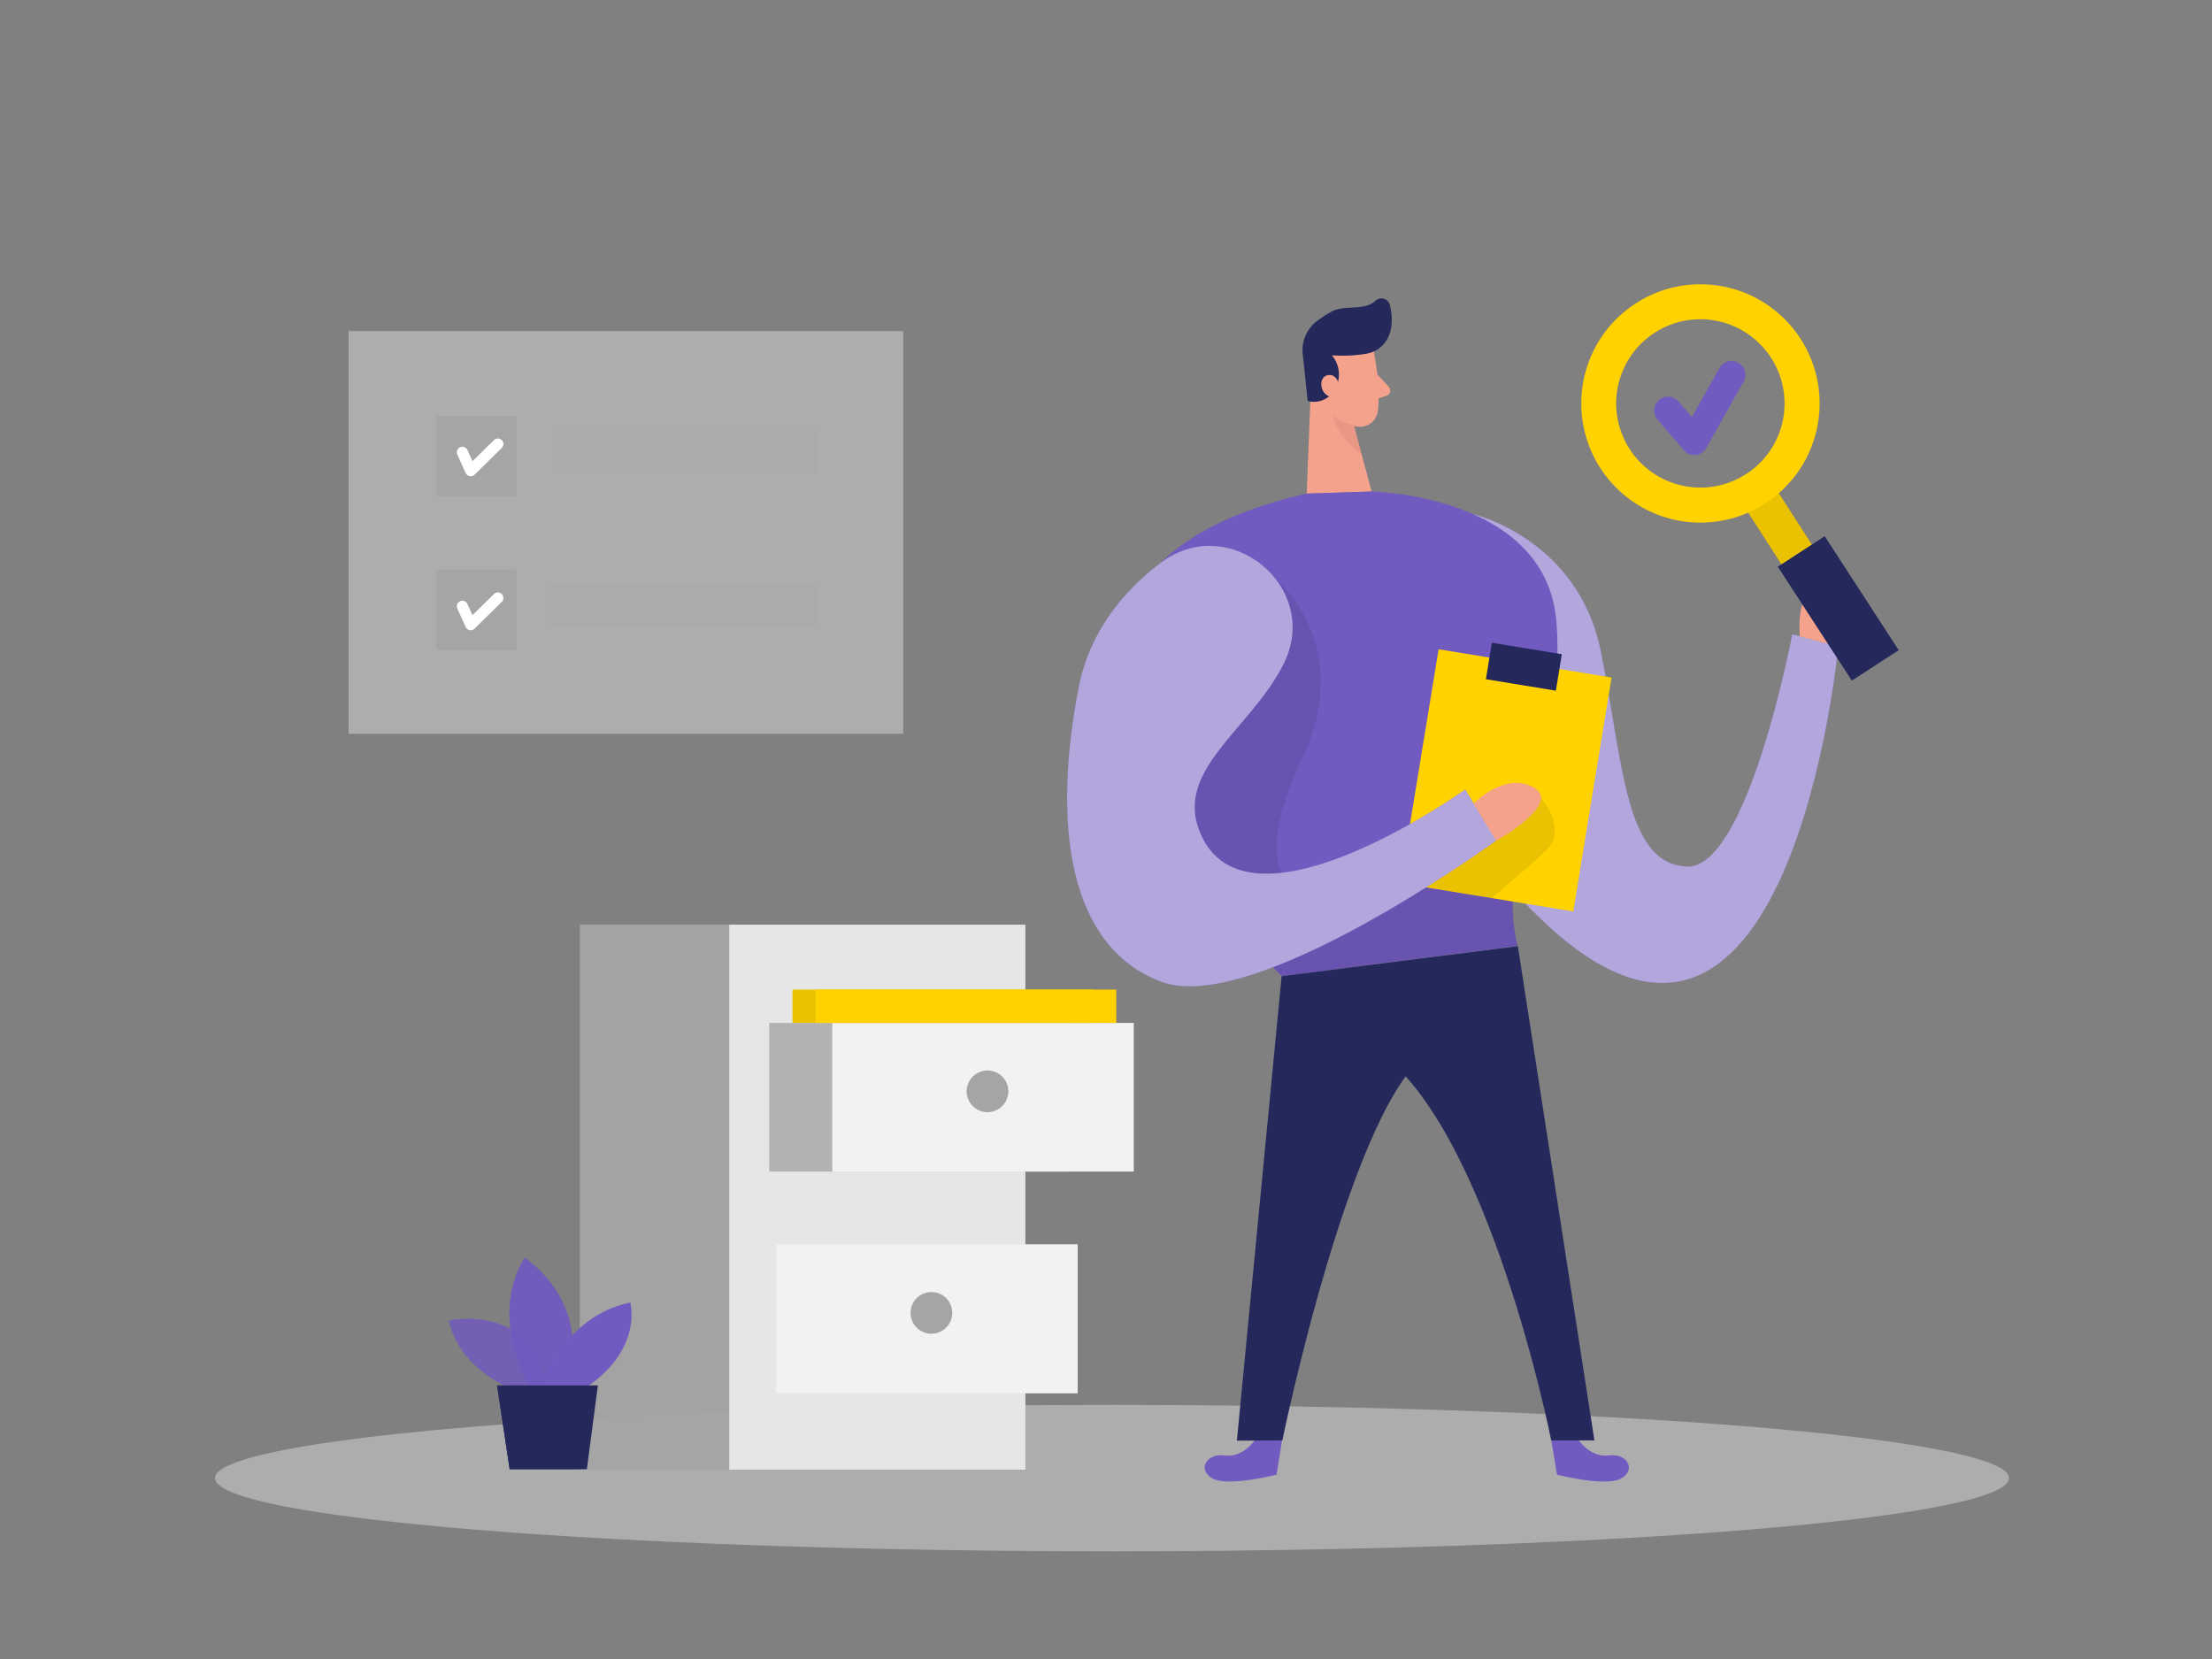 <svg id="Layer_1" data-name="Layer 1" xmlns="http://www.w3.org/2000/svg" viewBox="0 0 400 300"><rect x="0" y="0" width="400" height="300" fill="#808080" stroke="none"/><rect x="63.04" y="59.87" width="100.3" height="72.83" fill="#e6e6e6" opacity="0.44"/><ellipse cx="201.09" cy="267.29" rx="162.21" ry="13.24" fill="#e6e6e6" opacity="0.45"/><rect x="104.88" y="167.21" width="61.86" height="98.55" fill="#a5a5a5" opacity="0.79"/><rect x="131.88" y="167.21" width="53.51" height="98.55" fill="#e6e6e6"/><rect x="140.35" y="225.04" width="54.52" height="26.88" fill="#f2f2f2"/><circle cx="168.43" cy="237.41" r="3.77" fill="#a5a5a5"/><path d="M94.51,251.87s-10.94-2.94-13.36-13.1c0,0,16.92-3.5,17.47,14Z" fill="#715ac0" opacity="0.58"/><path d="M95.84,250.78s-7.68-12-1-23.35c0,0,12.91,8.12,7.25,23.35Z" fill="#715ac0" opacity="0.73"/><path d="M97.81,250.78s4-12.77,16.17-15.23c0,0,2.32,8.27-7.83,15.23Z" fill="#715ac0"/><polygon points="89.89 250.53 92.16 265.67 106.12 265.67 108.11 250.53 89.89 250.53" fill="#24285b"/><rect x="104.88" y="167.21" width="61.86" height="98.55" fill="#a5a5a5" opacity="0.79"/><rect x="131.88" y="167.21" width="53.51" height="98.55" fill="#e6e6e6"/><rect x="140.35" y="225.04" width="54.52" height="26.88" fill="#f2f2f2"/><circle cx="168.43" cy="237.41" r="3.77" fill="#a5a5a5"/><rect x="139.1" y="184.98" width="54.52" height="26.88" fill="#a5a5a5" opacity="0.79"/><rect x="150.5" y="184.98" width="54.52" height="26.88" fill="#f2f2f2"/><circle cx="178.57" cy="197.35" r="3.77" fill="#a5a5a5"/><path d="M94.51,251.87s-10.94-2.94-13.36-13.1c0,0,16.92-3.5,17.47,14Z" fill="#715ac0" opacity="0.58"/><path d="M95.84,250.78s-7.68-12-1-23.35c0,0,12.91,8.12,7.25,23.35Z" fill="#715ac0" opacity="0.73"/><path d="M97.81,250.78s4-12.77,16.17-15.23c0,0,2.32,8.27-7.83,15.23Z" fill="#715ac0"/><polygon points="89.89 250.53 92.16 265.67 106.12 265.67 108.11 250.53 89.89 250.53" fill="#24285b"/><path d="M285.32,260.19s2.15,3.46,5.59,3,5,2.68,2.18,4.19-11.53-.71-11.53-.71l-1.05-6.26Z" fill="#715ac0"/><path d="M227.08,260.19s-2.15,3.46-5.59,3-5,2.68-2.18,4.19,11.53-.71,11.53-.71l1-6.26Z" fill="#715ac0"/><path d="M266.48,93s18.92,4.42,23,24.79,4.35,38.29,15.46,38.91,19.15-42,19.15-42l8.33,2.16s-8.63,92.63-53.71,49.4S266.48,93,266.48,93Z" fill="#715ac0"/><path d="M266.48,93s18.92,4.42,23,24.79,4.35,38.29,15.46,38.91,19.15-42,19.15-42l8.33,2.16s-8.63,92.63-53.71,49.4S266.48,93,266.48,93Z" fill="#fff" opacity="0.46"/><rect x="143.31" y="178.95" width="54.37" height="6.03" fill="#ffd200"/><rect x="143.31" y="178.95" width="54.37" height="6.03" opacity="0.08"/><path d="M248.42,63.58s1.32,6.36.74,10.76a3.25,3.25,0,0,1-3.67,2.8c-2.22-.32-5.11-1.4-6.23-4.72l-2.6-5.4a5.83,5.83,0,0,1,1.82-6.48C241.8,57.49,247.81,59.67,248.42,63.58Z" fill="#f4a28c"/><rect x="147.48" y="178.95" width="54.37" height="6.03" fill="#ffd200"/><polygon points="237.13 68 236.29 89.26 248.03 88.88 243.93 73.57 237.13 68" fill="#f4a28c"/><path d="M246.85,64a26.22,26.22,0,0,1-6,.25,5.41,5.41,0,0,1,.7,5.9,4.4,4.4,0,0,1-5.08,2.37l-.87-8.29A6.62,6.62,0,0,1,238.23,58a22.39,22.39,0,0,1,2.61-1.68c2.27-1.24,5.95-.06,7.89-1.93a1.57,1.57,0,0,1,2.59.73c.67,2.47.69,6.49-2.55,8.27A5.94,5.94,0,0,1,246.85,64Z" fill="#24285b"/><path d="M242.22,69.91s-.34-2.47-2.18-2.06-1.37,4,1.2,4Z" fill="#f4a28c"/><path d="M249,67.63l2.09,2.27a1,1,0,0,1-.45,1.7l-2.41.75Z" fill="#f4a28c"/><path d="M245,76.88a7.7,7.7,0,0,1-4-1.8s.63,3.84,5.32,7.15Z" fill="#ce8172" opacity="0.31"/><path d="M236.29,89.26,248,88.88s31.48.5,33.44,23.44-11.47,40.84-7,58.74l-42.71,5.46S161.74,106.17,236.29,89.26Z" fill="#715ac0"/><path d="M230.69,104.74s14.45,11.57,4.84,32.3-3.68,27.32,10.72,23.49,20.23-19.41,20.23-19.41L273.56,163a29.19,29.19,0,0,0,.91,8l-42.71,5.46-1.55-1.62-19.34-27.2Z" opacity="0.08"/><rect x="256.48" y="119.68" width="31.69" height="42.86" transform="translate(26.35 -42.11) rotate(9.29)" fill="#ffd200"/><path d="M278.67,144.28s5,5.61.88,9.53-9.84,8.59-9.84,8.59l-14.33-2.46Z" opacity="0.08"/><rect x="269.16" y="117.22" width="12.82" height="6.68" transform="translate(23.07 -42.9) rotate(9.29)" fill="#24285b"/><path d="M232,120.31c7.25-14-9.7-28-22.22-18.46-6.57,5-12.76,12.31-14.73,22.5-4.75,24.61-2,46.71,14.83,53.15S270.56,152,270.56,152l-5.6-9.23s-38.32,27.41-47.55,8.67C211.6,139.69,225.73,132.39,232,120.31Z" fill="#715ac0"/><path d="M232,120.31c7.25-14-9.7-28-22.22-18.46-6.57,5-12.76,12.31-14.73,22.5-4.75,24.61-2,46.71,14.83,53.15S270.56,152,270.56,152l-5.6-9.23s-38.32,27.41-47.55,8.67C211.6,139.69,225.73,132.39,232,120.31Z" fill="#fff" opacity="0.46"/><path d="M266.48,145.31s5.62-5.84,10.86-2.91-6.78,9.64-6.78,9.64Z" fill="#f4a28c"/><path d="M231.76,176.52l-8.09,84,8.22-.05s12.79-62.38,27.06-70.5,15.52-18.87,15.52-18.87Z" fill="#24285b"/><path d="M274.47,171.06l13.85,89.41-7.81,0s-11.39-57.58-32.24-71.06Z" fill="#24285b"/><path d="M325.46,115.08s-.95-9.93,4.61-9.28,2.31,11.08,2.31,11.08Z" fill="#f4a28c"/><rect x="320.06" y="86.65" width="6.57" height="19.12" transform="matrix(0.84, -0.54, 0.54, 0.84, -0.24, 191.62)" fill="#ffd200"/><rect x="320.06" y="86.65" width="6.57" height="19.12" transform="matrix(0.84, -0.54, 0.54, 0.84, -0.24, 191.62)" opacity="0.08"/><rect x="327.37" y="97.75" width="10.11" height="24.57" transform="translate(-6.31 198.79) rotate(-33)" fill="#24285b"/><path d="M295.76,54.88a21.55,21.55,0,1,0,29.81,6.34A21.55,21.55,0,0,0,295.76,54.88Zm20,30.84a15.22,15.22,0,1,1,4.48-21.06A15.21,15.21,0,0,1,315.78,85.72Z" fill="#ffd200"/><polyline points="301.62 74.22 306.37 79.78 313.12 67.77" fill="none" stroke="#715ac0" stroke-linecap="round" stroke-linejoin="round" stroke-width="5"/><rect x="78.83" y="75.22" width="14.55" height="14.55" fill="#a5a5a5"/><rect x="78.83" y="102.97" width="14.55" height="14.55" fill="#a5a5a5"/><polyline points="83.61 81.79 85.12 85.12 90.03 80.29" fill="none" stroke="#fff" stroke-linecap="round" stroke-linejoin="round" stroke-width="2"/><polyline points="83.61 109.63 85.12 112.96 90.03 108.13" fill="none" stroke="#fff" stroke-linecap="round" stroke-linejoin="round" stroke-width="2"/><rect x="99.81" y="77.98" width="47.83" height="7.83" fill="#a5a5a5" opacity="0.19"/><rect x="99.81" y="105.44" width="47.83" height="7.83" fill="#a5a5a5" opacity="0.18"/></svg>